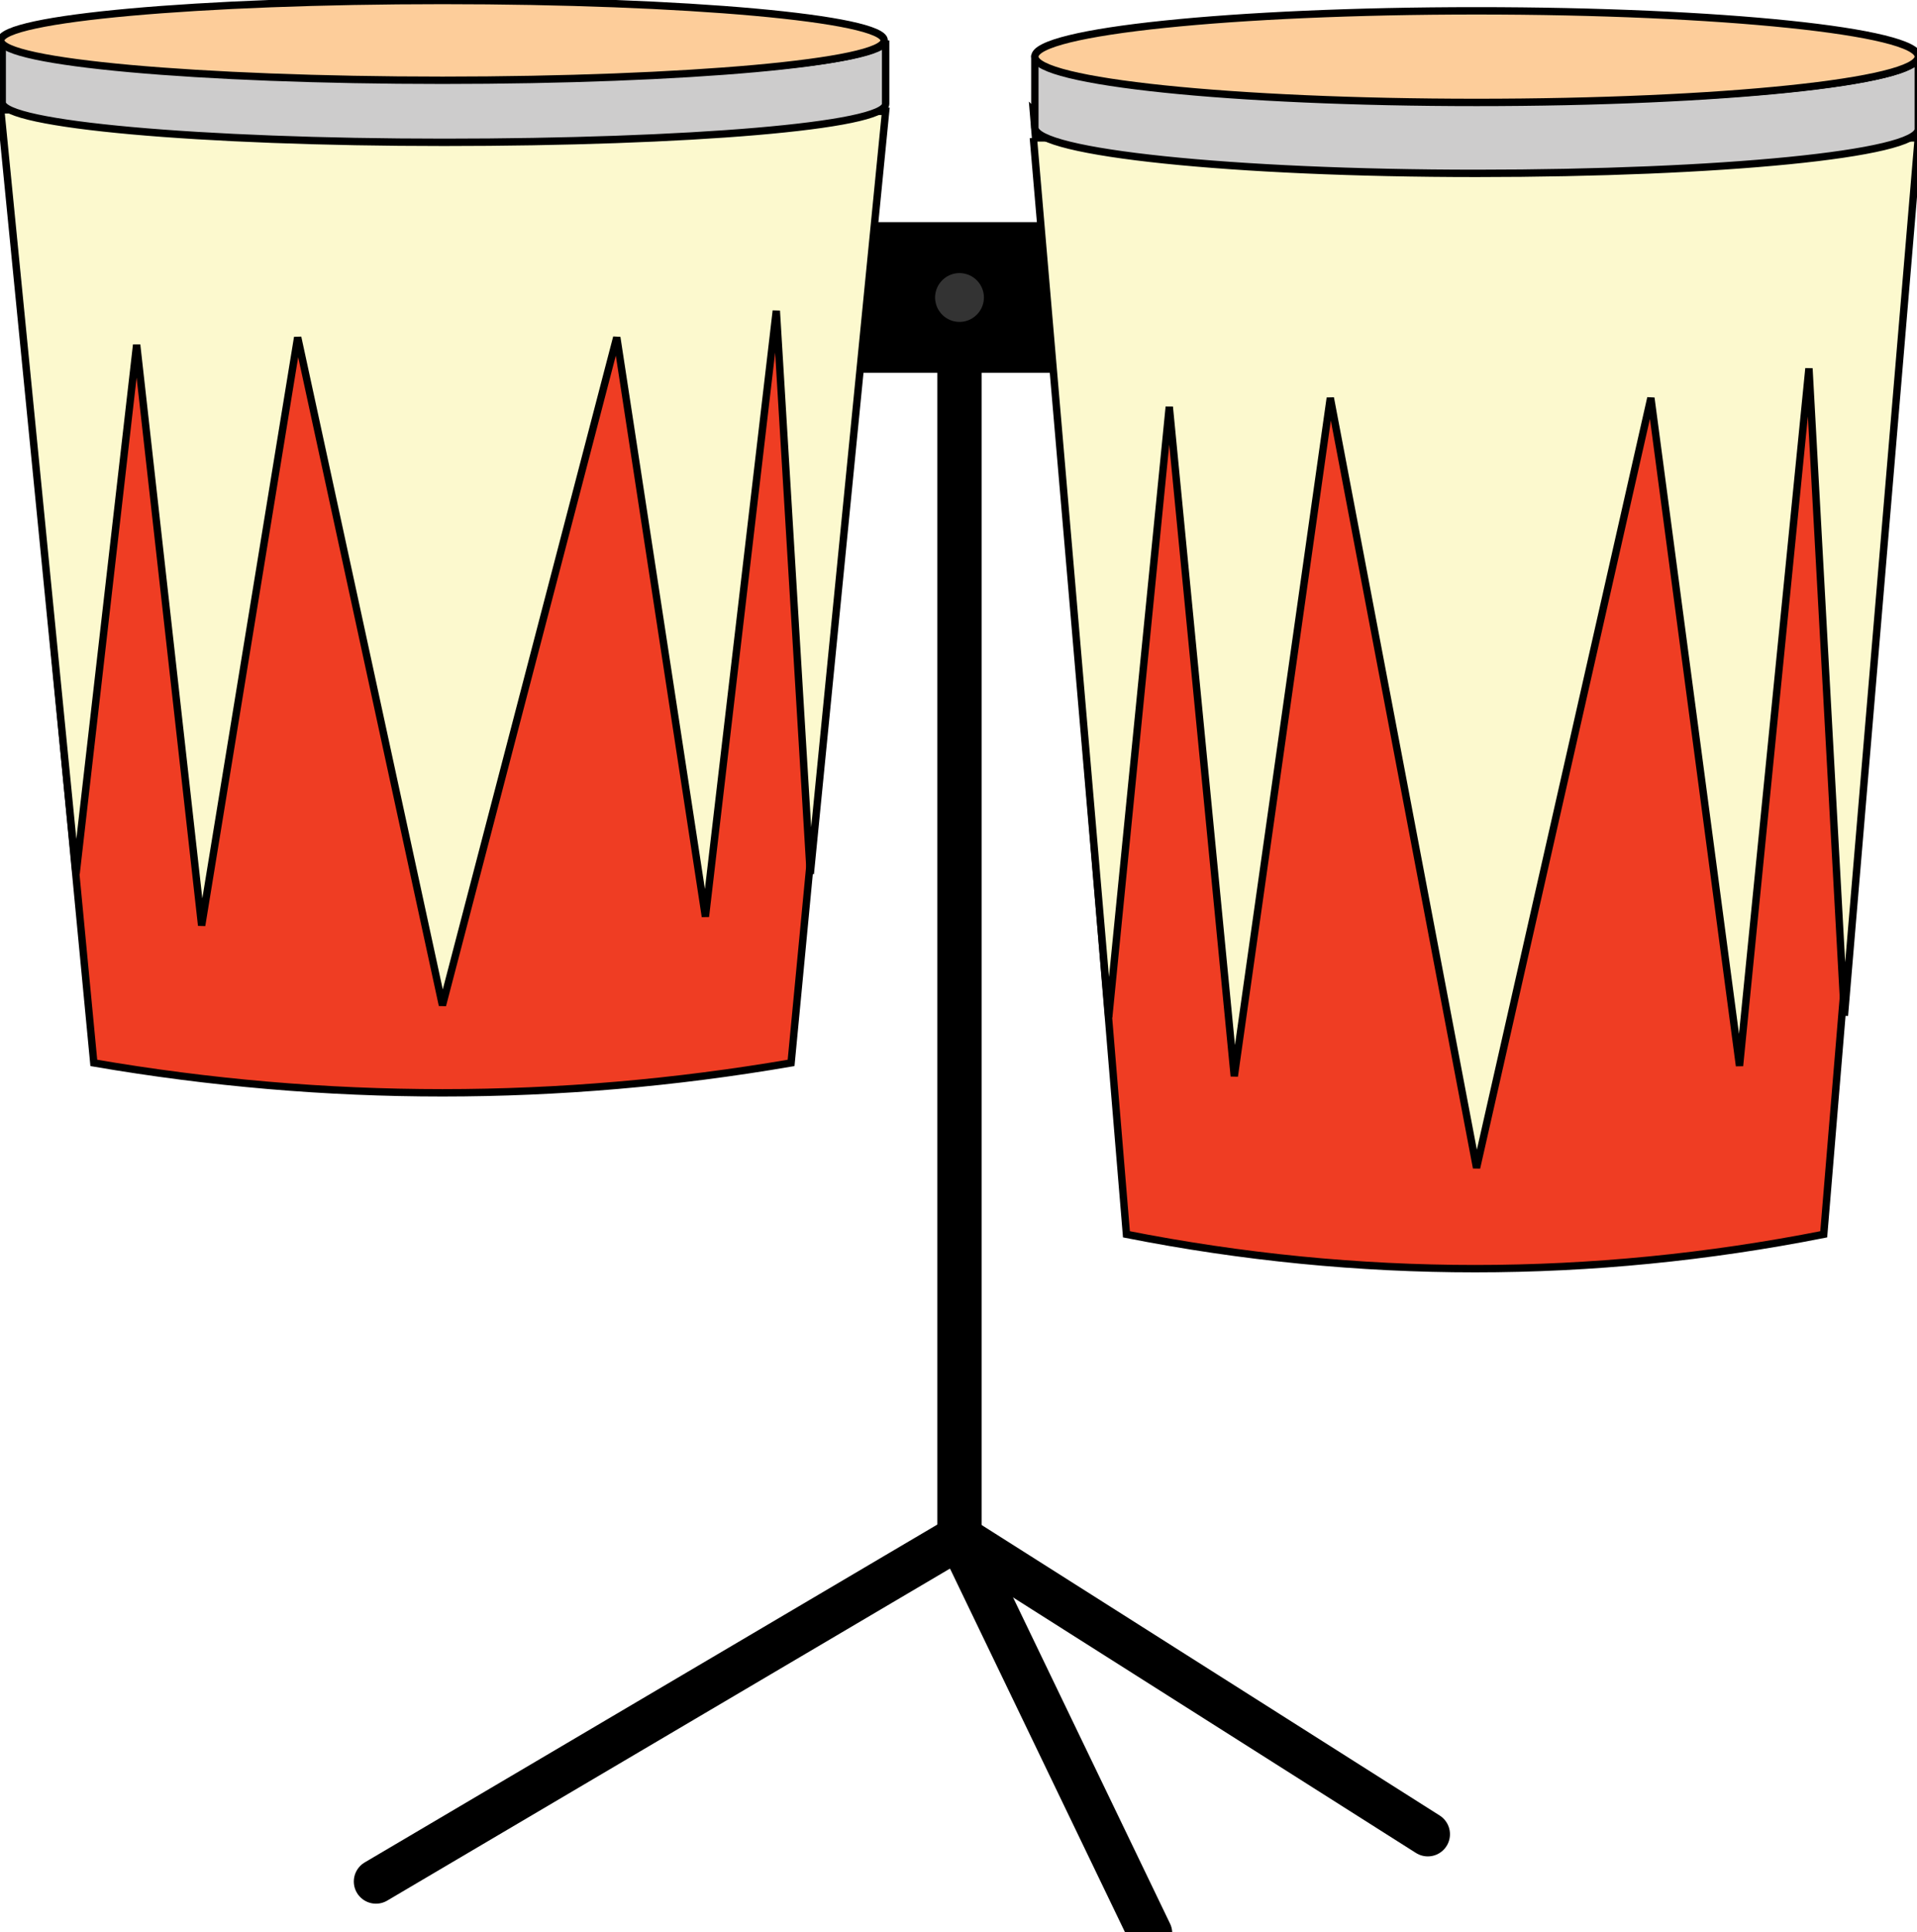 <svg xmlns="http://www.w3.org/2000/svg" width="100.437" height="101.211" viewBox="0.789 0.325 100.437 101.211"><defs><style/></defs><g id="ID0.598375441506505" transform="translate(-134.7 -88.35) scale(.774)"><g id="ID0.23455062322318554"><path id="ID0.10169604467228055" d="M224.4 129.6h31.3v10.2h-31.3v-10.2z"/><path id="ID0.17676780046895146" fill="none" stroke="#000" stroke-width="3" stroke-linecap="round" d="M240 133.8v84.8"/><path id="ID0.7235203105956316" fill="none" stroke="#000" stroke-width="3" stroke-linecap="round" d="M240 218.6l-39.5 23.3"/><path id="ID0.29433225095272064" fill="none" stroke="#000" stroke-width="3" stroke-linecap="round" d="M240 218.6l12.9 26.8"/><path id="ID0.8536502858623862" fill="none" stroke="#000" stroke-width="3" stroke-linecap="round" d="M240 218.6l31.7 20.1"/><g id="ID0.29893070133402944"><g id="ID0.05720469634979963"><path id="ID0.30205064406618476" fill="#EF3D23" stroke="#000" stroke-width=".5" d="M175.1 120.5l6.3 66c15.7 2.7 31.5 2.7 47.2 0l6.3-66h-59.8z"/><path id="ID0.7767447340302169" fill="#FCF9CE" stroke="#000" stroke-width=".5" d="M175.1 122l5.1 51.7 4.1-35.8 4.4 39.3 6.5-39.8 9.8 45.2 11.8-45.2 6 39.2 4.8-41 2.3 38.1 5.1-51.6-59.9-.1"/><g id="ID0.6361037525348365"><g id="ID0.21545314462855458"><path id="ID0.2953310078009963" fill="#CDCCCC" stroke="#000" stroke-width=".5" d="M235 117.3v4.3c0 1.5-13.4 2.6-29.9 2.6s-29.9-1.2-29.9-2.7v-4.3c0 1.5 13.4 2.7 29.9 2.7s29.9-1.1 29.9-2.6z"/></g><path id="ID0.8140953741967678" fill="#FDCD9A" stroke="#000" stroke-width=".5" d="M205 114.6c8.249 0 15.724.303 21.137.791 5.413.489 8.763 1.164 8.763 1.909 0 .745-3.35 1.42-8.763 1.909-5.413.488-12.888.791-21.137.791s-15.724-.303-21.137-.791c-5.413-.489-8.763-1.164-8.763-1.909 0-.745 3.35-1.42 8.763-1.909 5.413-.488 12.888-.791 21.137-.791z"/></g></g><g id="ID0.4585443511605263"><path id="ID0.8543121106922626" fill="#EF3D23" stroke="#000" stroke-width=".5" d="M245 122.1l6.3 76c15.7 3.1 31.5 3.1 47.2 0l6.3-75.9-59.8-.1z"/><path id="ID0.2656680108048022" fill="#FCF9CE" stroke="#000" stroke-width=".5" d="M245 123.9l5.1 59.5 4.1-41.3 4.4 45.3 6.5-45.9 9.9 52.1 11.8-52.1 6 45.2 4.7-47.2 2.4 43.8 5-59.4H245"/><g id="ID0.6421318612992764"><g id="ID0.33752196514979005"><path id="ID0.468507481738925" fill="#CDCCCC" stroke="#000" stroke-width=".5" d="M304.9 118.4v4.9c0 1.7-13.4 3-29.9 3s-29.9-1.4-29.9-3.1v-4.9c0 1.7 13.4 3.1 29.9 3.1 16.5.1 29.9-1.3 29.9-3z"/></g><path id="ID0.5917414026334882" fill="#FDCD9A" stroke="#000" stroke-width=".5" d="M275 115.3c8.249 0 15.724.347 21.137.909 5.413.561 8.763 1.336 8.763 2.191 0 .855-3.35 1.63-8.763 2.191-5.413.562-12.888.909-21.137.909s-15.724-.347-21.137-.909c-5.413-.561-8.763-1.336-8.763-2.191 0-.855 3.35-1.63 8.763-2.191 5.413-.562 12.888-.909 21.137-.909z"/></g></g></g><path id="ID0.9194828742183745" fill="#333" stroke="#000" stroke-width=".5" d="M240 132.8c.524 0 .999.213 1.343.557a1.894 1.894 0 0 1 0 2.686 1.894 1.894 0 0 1-2.686 0 1.894 1.894 0 0 1 0-2.686A1.894 1.894 0 0 1 240 132.8z"/></g></g></svg>